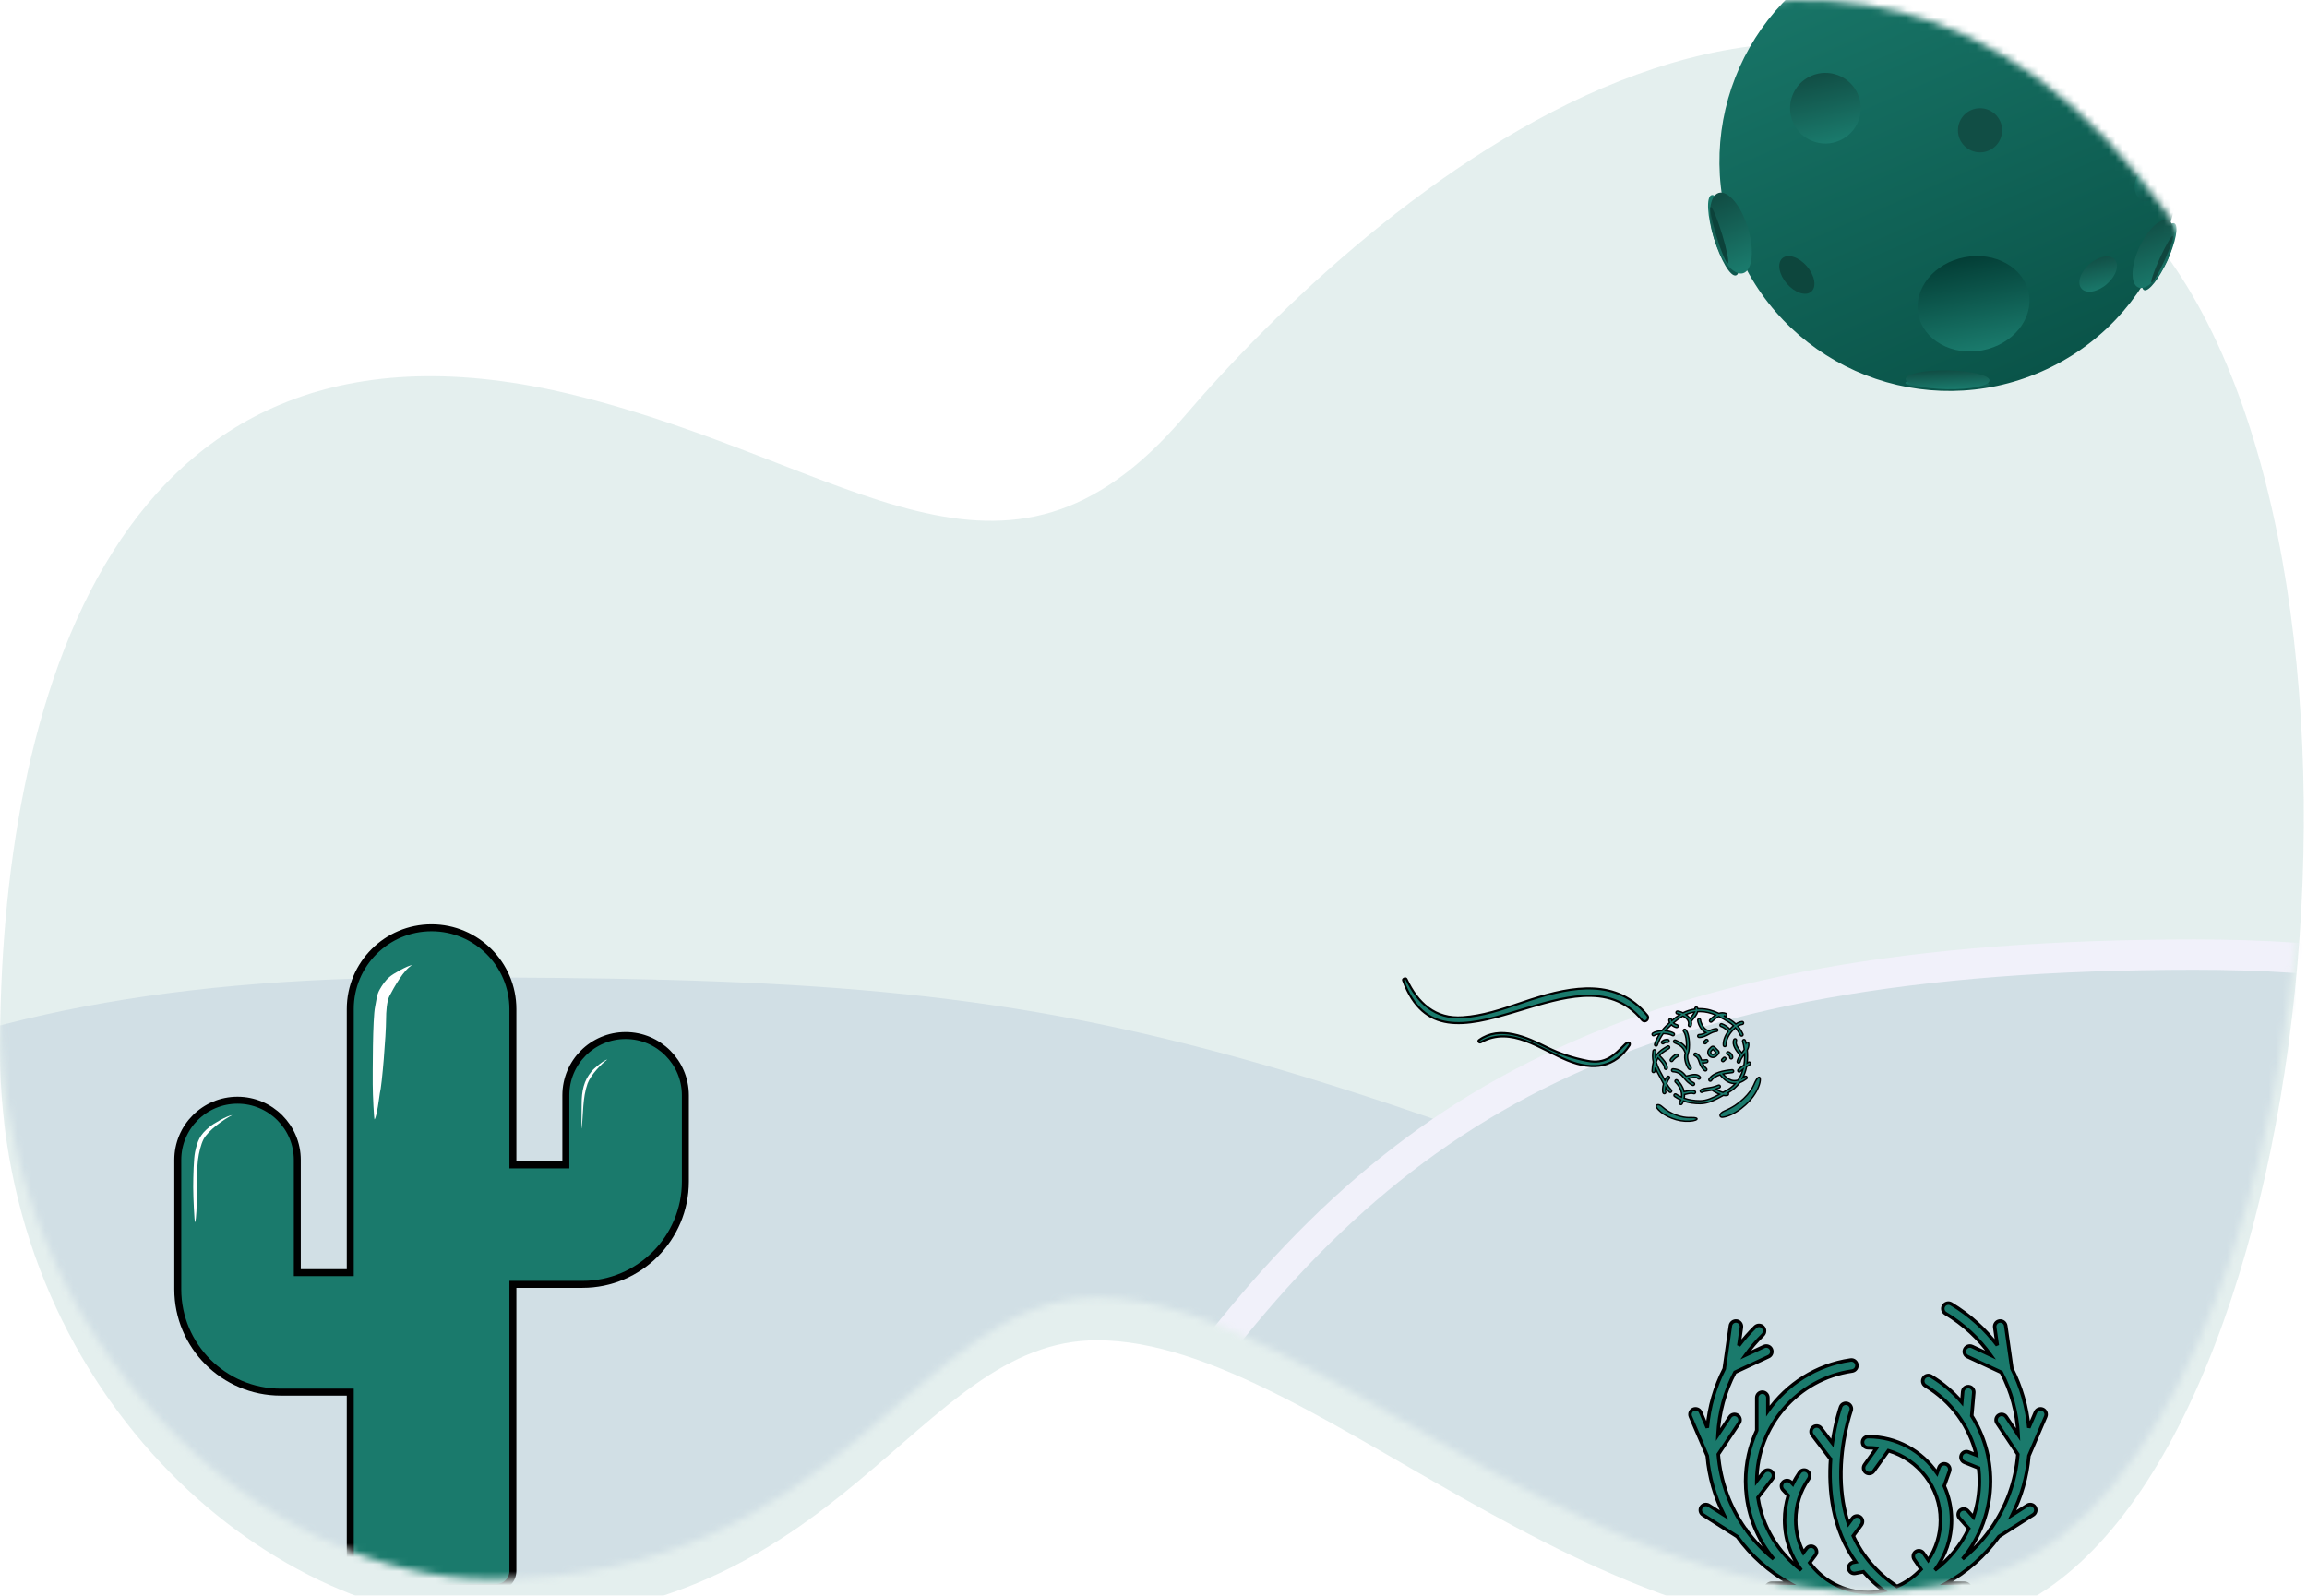 <svg width="331" height="229" viewBox="0 0 331 229" fill="none" xmlns="http://www.w3.org/2000/svg">
<g filter="url(#filter0_i_6694_4330)">
<path d="M169.884 53.669C144.025 83.935 122.476 60.464 82.457 50.581C15.626 34.077 0 95.809 0 144.467C-0 193.124 37.947 226.617 70.507 226.617C121.134 226.617 131.337 186.211 157.378 186.211C190.079 186.211 232.067 238.352 283.169 226.617C330.576 215.729 346.79 81.831 311.49 31.433C263.467 -37.129 195.742 23.403 169.884 53.669Z" fill="#1A7A6C" fill-opacity="0.12"/>
</g>
<mask id="mask0_6694_4330" style="mask-type:alpha" maskUnits="userSpaceOnUse" x="0" y="0" width="331" height="229">
<path d="M169.884 53.669C144.025 83.935 122.476 60.464 82.457 50.581C15.626 34.077 0 95.809 0 144.467C-0 193.124 37.947 226.617 70.507 226.617C121.134 226.617 131.337 186.211 157.378 186.211C190.079 186.211 232.067 238.352 283.169 226.617C330.576 215.729 346.79 81.831 311.49 31.433C263.467 -37.129 195.742 23.403 169.884 53.669Z" fill="#F1F1FA"/>
</mask>
<g mask="url(#mask0_6694_4330)">
<path d="M326.806 208.202L330.851 209.854L93.815 275.637C23.864 268.207 -109.84 244.648 -85.049 209.854C-54.06 166.361 -19.266 140.266 62.283 140.266C160.427 140.266 173.512 145.609 326.806 208.202Z" fill="#D1DFE5"/>
<path d="M314.853 137.004C353.996 137.004 385.529 145.702 418.692 187.564L312.678 236.494C242.727 229.064 143.273 237.037 168.064 202.243C199.053 158.75 233.304 137.004 314.853 137.004Z" fill="#D1DFE5" stroke="#F1F1FA" stroke-width="4.349"/>
<path d="M50.254 200.292V199.792H49.754H40.269C32.13 199.792 25.508 193.17 25.508 185.031V166.472C25.508 161.736 29.337 157.898 34.082 157.898C38.81 157.898 42.656 161.745 42.656 166.472V182.144V182.644H43.156H49.754H50.254V182.144V144.82C50.254 138.362 55.479 133.152 61.921 133.152C68.354 133.152 73.589 138.387 73.589 144.82V166.678V167.178H74.089H80.686H81.186V166.678V157.193C81.186 152.457 85.015 148.618 89.76 148.618C94.487 148.618 98.335 152.465 98.335 157.193V169.565C98.335 177.704 91.712 184.326 83.574 184.326H74.089H73.589V184.826V225.449C73.589 226.767 72.519 227.837 71.201 227.837H52.642C51.323 227.837 50.254 226.767 50.254 225.449V200.292Z" fill="#1A7A6C" stroke="black"/>
<path fill-rule="evenodd" clip-rule="evenodd" d="M260.278 228.807C262.694 229.667 265.294 230.137 268 230.139C268.009 230.139 268.017 230.139 268.025 230.139C268.032 230.139 268.04 230.139 268.048 230.139C270.755 230.137 273.355 229.667 275.771 228.807C275.781 228.807 275.79 228.807 275.8 228.807L281.88 228.82H281.882C282.323 228.82 282.68 228.464 282.681 228.023C282.681 227.582 282.325 227.224 281.884 227.223L279.276 227.218C282.246 225.56 284.815 223.267 286.799 220.524L291.722 217.391C292.094 217.155 292.204 216.661 291.967 216.289C291.731 215.917 291.238 215.806 290.864 216.044L288.689 217.428C290.004 214.837 290.846 211.966 291.1 208.931C291.106 208.919 291.111 208.907 291.117 208.895L293.512 203.305C293.686 202.9 293.498 202.43 293.093 202.257C292.691 202.084 292.218 202.271 292.045 202.676L291.09 204.902C290.825 201.886 289.987 199.008 288.647 196.394C288.647 196.359 288.644 196.324 288.639 196.289L287.778 190.269C287.716 189.832 287.312 189.529 286.875 189.591C286.438 189.654 286.135 190.058 286.197 190.495L286.566 193.072C284.804 190.733 282.578 188.712 279.958 187.134C279.581 186.907 279.089 187.028 278.862 187.406C278.634 187.784 278.756 188.274 279.134 188.502C281.74 190.072 283.927 192.112 285.616 194.481L282.966 193.247C282.563 193.061 282.091 193.235 281.905 193.633C281.719 194.033 281.892 194.508 282.292 194.695L287.134 196.95C288.563 199.675 289.403 202.716 289.558 205.903L287.853 203.346C287.608 202.979 287.113 202.88 286.746 203.125C286.379 203.369 286.28 203.865 286.524 204.232L289.515 208.718C289.2 212.651 287.825 216.29 285.677 219.348C285.548 219.447 285.457 219.578 285.407 219.723C284.307 221.221 283.018 222.571 281.575 223.74C284.083 220.702 285.592 216.81 285.592 212.572C285.592 209.169 284.638 205.942 282.9 203.191L283.193 199.867C283.232 199.427 282.907 199.04 282.468 199.001C282.019 198.968 281.641 199.288 281.602 199.726L281.468 201.242C280.243 199.795 278.768 198.534 277.077 197.515C276.7 197.288 276.208 197.409 275.981 197.787C275.754 198.164 275.875 198.655 276.254 198.883C280.003 201.141 282.584 204.715 283.56 208.834L282.444 208.387C282.039 208.225 281.57 208.423 281.406 208.832C281.243 209.242 281.442 209.706 281.852 209.87L283.886 210.684C283.958 211.305 283.995 211.935 283.995 212.572C283.995 214.375 283.694 216.11 283.141 217.728L282.346 216.833C282.052 216.503 281.548 216.474 281.219 216.766C280.889 217.06 280.859 217.564 281.152 217.894L282.471 219.377C281.354 221.739 279.675 223.785 277.607 225.34C279.111 223.339 280.002 220.852 280.002 218.162C280.002 216.415 279.626 214.755 278.951 213.257L278.957 213.24L279.706 211.144C279.855 210.729 279.638 210.272 279.222 210.123C278.808 209.975 278.35 210.192 278.203 210.607L277.915 211.412C275.755 208.258 272.128 206.184 268.025 206.184C267.583 206.184 267.226 206.542 267.226 206.983C267.226 207.424 267.583 207.781 268.025 207.781C268.428 207.781 268.826 207.805 269.218 207.85L267.526 210.211C267.268 210.569 267.351 211.068 267.709 211.325C267.85 211.426 268.013 211.474 268.174 211.474C268.422 211.474 268.667 211.359 268.823 211.141L270.934 208.196C275.246 209.457 278.405 213.447 278.405 218.162C278.405 220.287 277.763 222.265 276.663 223.912L275.97 222.901C275.72 222.537 275.224 222.444 274.86 222.694C274.495 222.943 274.403 223.44 274.652 223.804L275.626 225.224C274.659 226.264 273.482 227.106 272.162 227.682C269.325 225.779 267.232 223.351 265.894 220.422L267.069 218.837C267.331 218.482 267.257 217.983 266.903 217.72C266.548 217.458 266.049 217.532 265.786 217.886L265.205 218.671C264.539 216.683 264.18 214.493 264.133 212.107C264.027 206.821 265.566 202.507 265.582 202.464C265.731 202.05 265.518 201.592 265.103 201.441C264.69 201.293 264.231 201.505 264.08 201.919C264.058 201.98 263.33 204.043 262.893 207.099L261.274 204.969C261.008 204.619 260.508 204.55 260.155 204.817C259.804 205.084 259.736 205.585 260.003 205.936L262.532 209.263C262.566 209.308 262.605 209.349 262.647 209.385C262.332 213.776 262.856 219.385 266.245 224.162L265.879 224.231C265.446 224.314 265.161 224.732 265.244 225.165C265.317 225.548 265.652 225.814 266.028 225.814C266.077 225.814 266.128 225.81 266.178 225.8L267.357 225.576C268.19 226.534 269.157 227.447 270.276 228.297C269.579 228.451 268.856 228.536 268.114 228.542C268.084 228.542 268.054 228.542 268.025 228.542C267.995 228.542 267.965 228.542 267.936 228.542C264.535 228.513 261.519 226.841 259.645 224.282L260.476 223.186C260.743 222.835 260.674 222.334 260.323 222.067C259.97 221.8 259.47 221.87 259.204 222.221L258.749 222.82C258.043 221.418 257.644 219.836 257.644 218.162C257.644 216.026 258.288 213.975 259.505 212.231C259.757 211.869 259.669 211.372 259.307 211.119C258.943 210.865 258.447 210.955 258.195 211.317C257.824 211.849 257.499 212.405 257.222 212.982L256.976 212.722C256.673 212.401 256.168 212.389 255.848 212.691C255.527 212.995 255.514 213.5 255.817 213.82L256.578 214.623C256.227 215.759 256.047 216.949 256.047 218.162C256.047 220.853 256.939 223.339 258.443 225.341C255.16 222.871 252.856 219.166 252.227 214.923L254.283 212.262C254.553 211.913 254.489 211.412 254.14 211.142C253.79 210.87 253.287 210.937 253.02 211.286L252.055 212.535C252.073 204.655 257.951 197.879 265.742 196.764C266.179 196.702 266.482 196.298 266.42 195.861C266.357 195.425 265.953 195.118 265.516 195.184C260.593 195.888 256.363 198.647 253.652 202.511V200.595C253.652 200.154 253.295 199.796 252.853 199.796C252.412 199.796 252.055 200.154 252.055 200.595V205.29C251.028 207.523 250.458 209.994 250.458 212.572C250.458 213.311 250.504 214.039 250.592 214.754C250.595 214.786 250.599 214.819 250.605 214.851C251.04 218.199 252.423 221.255 254.473 223.739C253.031 222.571 251.742 221.22 250.641 219.722C250.592 219.578 250.501 219.447 250.373 219.349C248.224 216.291 246.849 212.651 246.534 208.718L249.525 204.232C249.77 203.865 249.671 203.369 249.304 203.125C248.936 202.88 248.44 202.979 248.196 203.346L246.492 205.903C246.646 202.73 247.483 199.688 248.932 196.942L253.758 194.695C254.158 194.508 254.331 194.033 254.145 193.633C253.96 193.235 253.486 193.061 253.084 193.247L250.462 194.468C251.193 193.447 252.02 192.482 252.937 191.583C253.252 191.275 253.256 190.769 252.948 190.454C252.64 190.139 252.134 190.135 251.819 190.443C250.964 191.279 250.183 192.17 249.479 193.107L249.853 190.495C249.915 190.058 249.612 189.654 249.175 189.591C248.738 189.532 248.334 189.833 248.271 190.269L247.41 196.289C247.404 196.332 247.402 196.376 247.403 196.419C246.055 199.043 245.223 201.911 244.96 204.903L244.005 202.676C243.831 202.27 243.359 202.083 242.957 202.257C242.552 202.43 242.364 202.9 242.537 203.305L244.933 208.895C244.938 208.907 244.944 208.919 244.949 208.931C245.203 211.966 246.045 214.837 247.361 217.428L245.185 216.044C244.812 215.808 244.319 215.916 244.082 216.289C243.845 216.661 243.955 217.155 244.327 217.391L249.25 220.524C251.234 223.267 253.804 225.56 256.774 227.218L254.165 227.223C253.724 227.224 253.368 227.582 253.369 228.023C253.369 228.464 253.727 228.82 254.167 228.82H254.169L260.249 228.807C260.259 228.807 260.269 228.807 260.278 228.807Z" fill="#1A7A6C"/>
<path d="M268 230.139L268.001 229.889H268.001L268 230.139ZM260.278 228.807L260.362 228.571L260.317 228.555L260.269 228.557L260.278 228.807ZM268.048 230.139L268.048 229.889H268.048L268.048 230.139ZM275.771 228.807L275.78 228.557L275.732 228.555L275.687 228.571L275.771 228.807ZM275.8 228.807L275.8 228.557H275.8L275.8 228.807ZM281.88 228.82L281.88 229.07H281.88V228.82ZM282.681 228.023L282.431 228.023L282.681 228.023ZM281.884 227.223L281.883 227.473H281.883L281.884 227.223ZM279.276 227.218L279.154 226.999L278.319 227.466L279.275 227.468L279.276 227.218ZM286.799 220.524L286.665 220.313L286.625 220.338L286.597 220.377L286.799 220.524ZM291.722 217.391L291.856 217.602L291.856 217.602L291.722 217.391ZM291.967 216.289L291.756 216.423L291.756 216.424L291.967 216.289ZM290.864 216.044L290.73 215.833L290.73 215.833L290.864 216.044ZM288.689 217.428L288.466 217.315L288.053 218.129L288.823 217.639L288.689 217.428ZM291.1 208.931L290.875 208.821L290.855 208.863L290.851 208.91L291.1 208.931ZM291.117 208.895L290.887 208.796L290.887 208.796L291.117 208.895ZM293.512 203.305L293.282 203.207L293.282 203.207L293.512 203.305ZM293.093 202.257L292.994 202.486L292.994 202.487L293.093 202.257ZM292.045 202.676L292.274 202.774L292.275 202.774L292.045 202.676ZM291.09 204.902L290.841 204.924L291.32 205.001L291.09 204.902ZM288.647 196.394L288.397 196.396L288.398 196.455L288.425 196.508L288.647 196.394ZM288.639 196.289L288.887 196.253L288.887 196.253L288.639 196.289ZM287.778 190.269L287.531 190.304V190.304L287.778 190.269ZM286.875 189.591L286.91 189.839L286.91 189.839L286.875 189.591ZM286.197 190.495L285.949 190.53L285.949 190.53L286.197 190.495ZM286.566 193.072L286.366 193.223L286.813 193.037L286.566 193.072ZM279.958 187.134L279.828 187.348L279.829 187.348L279.958 187.134ZM278.862 187.406L279.076 187.535L279.076 187.535L278.862 187.406ZM279.134 188.502L279.263 188.288L279.263 188.288L279.134 188.502ZM285.616 194.481L285.511 194.708L286.371 195.108L285.82 194.336L285.616 194.481ZM282.966 193.247L283.071 193.02L283.07 193.02L282.966 193.247ZM281.905 193.633L282.132 193.739L282.132 193.739L281.905 193.633ZM282.292 194.695L282.186 194.921L282.186 194.921L282.292 194.695ZM287.134 196.95L287.356 196.834L287.316 196.759L287.24 196.723L287.134 196.95ZM289.558 205.903L289.35 206.042L289.852 206.795L289.808 205.891L289.558 205.903ZM287.853 203.346L287.645 203.485V203.485L287.853 203.346ZM286.746 203.125L286.884 203.333L286.885 203.333L286.746 203.125ZM286.524 204.232L286.732 204.093L286.732 204.093L286.524 204.232ZM289.515 208.718L289.764 208.738L289.771 208.651L289.723 208.579L289.515 208.718ZM285.677 219.348L285.829 219.547L285.859 219.523L285.881 219.492L285.677 219.348ZM285.407 219.723L285.609 219.871L285.631 219.84L285.644 219.804L285.407 219.723ZM281.575 223.74L281.383 223.581L281.733 223.934L281.575 223.74ZM282.9 203.191L282.651 203.169L282.643 203.253L282.688 203.325L282.9 203.191ZM283.193 199.867L282.944 199.845L282.944 199.845L283.193 199.867ZM282.468 199.001L282.49 198.752L282.486 198.752L282.468 199.001ZM281.602 199.726L281.353 199.704L281.353 199.704L281.602 199.726ZM281.468 201.242L281.278 201.403L281.665 201.86L281.717 201.264L281.468 201.242ZM277.077 197.515L277.206 197.301L277.206 197.301L277.077 197.515ZM275.981 197.787L276.196 197.916L276.196 197.915L275.981 197.787ZM276.254 198.883L276.383 198.668L276.382 198.668L276.254 198.883ZM283.56 208.834L283.467 209.066L283.915 209.245L283.803 208.776L283.56 208.834ZM282.444 208.387L282.351 208.619L282.351 208.619L282.444 208.387ZM281.406 208.832L281.174 208.739V208.739L281.406 208.832ZM281.852 209.87L281.759 210.103L281.759 210.103L281.852 209.87ZM283.886 210.684L284.134 210.655L284.117 210.507L283.978 210.452L283.886 210.684ZM283.141 217.728L282.954 217.894L283.239 218.214L283.377 217.808L283.141 217.728ZM282.346 216.833L282.532 216.667L282.532 216.666L282.346 216.833ZM281.219 216.766L281.053 216.58L281.053 216.58L281.219 216.766ZM281.152 217.894L281.339 217.728L281.339 217.728L281.152 217.894ZM282.471 219.377L282.697 219.484L282.768 219.335L282.658 219.211L282.471 219.377ZM277.607 225.34L277.407 225.19L277.757 225.54L277.607 225.34ZM278.951 213.257L278.717 213.17L278.681 213.266L278.723 213.359L278.951 213.257ZM278.957 213.24L279.192 213.327L279.193 213.324L278.957 213.24ZM279.706 211.144L279.471 211.06L279.471 211.06L279.706 211.144ZM279.222 210.123L279.138 210.359L279.138 210.359L279.222 210.123ZM278.203 210.607L278.438 210.691L278.438 210.691L278.203 210.607ZM277.915 211.412L277.709 211.554L277.985 211.958L278.15 211.497L277.915 211.412ZM269.218 207.85L269.421 207.995L269.669 207.65L269.247 207.601L269.218 207.85ZM267.526 210.211L267.729 210.357L267.729 210.357L267.526 210.211ZM267.709 211.325L267.563 211.528L267.564 211.528L267.709 211.325ZM268.823 211.141L268.62 210.995L268.62 210.996L268.823 211.141ZM270.934 208.196L271.004 207.956L270.834 207.907L270.731 208.051L270.934 208.196ZM276.663 223.912L276.457 224.053L276.666 224.358L276.871 224.051L276.663 223.912ZM275.97 222.901L276.176 222.759L276.176 222.759L275.97 222.901ZM274.86 222.694L275.001 222.9L275.001 222.9L274.86 222.694ZM274.652 223.804L274.446 223.945L274.446 223.945L274.652 223.804ZM275.626 225.224L275.809 225.394L275.946 225.248L275.832 225.083L275.626 225.224ZM272.162 227.682L272.023 227.89L272.137 227.966L272.262 227.911L272.162 227.682ZM265.894 220.422L265.694 220.274L265.606 220.392L265.667 220.526L265.894 220.422ZM267.069 218.837L267.27 218.986L267.27 218.985L267.069 218.837ZM266.903 217.72L267.052 217.519L267.051 217.518L266.903 217.72ZM265.786 217.886L265.585 217.737L265.585 217.737L265.786 217.886ZM265.205 218.671L264.968 218.75L265.12 219.205L265.405 218.82L265.205 218.671ZM264.133 212.107L264.383 212.102V212.102L264.133 212.107ZM265.582 202.464L265.817 202.55L265.817 202.549L265.582 202.464ZM265.103 201.441L265.188 201.206L265.187 201.206L265.103 201.441ZM264.08 201.919L264.315 202.005L264.315 202.004L264.08 201.919ZM262.893 207.099L262.694 207.25L263.056 207.726L263.14 207.134L262.893 207.099ZM261.274 204.969L261.075 205.12L261.075 205.121L261.274 204.969ZM260.155 204.817L260.004 204.618L260.004 204.618L260.155 204.817ZM260.003 205.936L259.804 206.087L259.804 206.087L260.003 205.936ZM262.532 209.263L262.731 209.112L262.731 209.111L262.532 209.263ZM262.647 209.385L262.896 209.403L262.905 209.278L262.81 209.196L262.647 209.385ZM266.245 224.162L266.292 224.407L266.674 224.334L266.449 224.017L266.245 224.162ZM265.879 224.231L265.832 223.986L265.832 223.986L265.879 224.231ZM265.244 225.165L264.998 225.212L264.998 225.212L265.244 225.165ZM266.178 225.8L266.224 226.046L266.225 226.046L266.178 225.8ZM267.357 225.576L267.546 225.412L267.451 225.303L267.31 225.33L267.357 225.576ZM270.276 228.297L270.33 228.541L270.857 228.424L270.427 228.097L270.276 228.297ZM268.114 228.542L268.115 228.792L268.116 228.792L268.114 228.542ZM267.936 228.542L267.933 228.792L267.935 228.792L267.936 228.542ZM259.645 224.282L259.446 224.131L259.333 224.279L259.443 224.43L259.645 224.282ZM260.476 223.186L260.277 223.035L260.277 223.035L260.476 223.186ZM260.323 222.067L260.474 221.868L260.474 221.868L260.323 222.067ZM259.204 222.221L259.005 222.069L259.005 222.07L259.204 222.221ZM258.749 222.82L258.526 222.932L258.706 223.29L258.948 222.971L258.749 222.82ZM259.505 212.231L259.71 212.374L259.71 212.374L259.505 212.231ZM259.307 211.119L259.45 210.914L259.45 210.914L259.307 211.119ZM258.195 211.317L258.4 211.46L258.4 211.46L258.195 211.317ZM257.222 212.982L257.04 213.154L257.29 213.417L257.447 213.09L257.222 212.982ZM256.976 212.722L256.794 212.894L256.794 212.894L256.976 212.722ZM255.848 212.691L255.676 212.509L255.676 212.51L255.848 212.691ZM255.817 213.82L255.999 213.648L255.999 213.648L255.817 213.82ZM256.578 214.623L256.817 214.697L256.86 214.557L256.759 214.451L256.578 214.623ZM258.443 225.341L258.292 225.541L258.643 225.191L258.443 225.341ZM252.227 214.923L252.029 214.77L251.964 214.854L251.98 214.959L252.227 214.923ZM254.283 212.262L254.085 212.109L254.085 212.109L254.283 212.262ZM254.14 211.142L253.986 211.339L253.987 211.34L254.14 211.142ZM253.02 211.286L253.218 211.438L253.218 211.438L253.02 211.286ZM252.055 212.535L251.805 212.534L251.803 213.269L252.253 212.687L252.055 212.535ZM265.742 196.764L265.707 196.517L265.707 196.517L265.742 196.764ZM266.42 195.861L266.667 195.825L266.667 195.825L266.42 195.861ZM265.516 195.184L265.551 195.431L265.553 195.431L265.516 195.184ZM253.652 202.511H253.402V203.302L253.856 202.654L253.652 202.511ZM252.055 205.29L252.282 205.394L252.305 205.344V205.29H252.055ZM250.592 214.754L250.842 214.738L250.841 214.73L250.841 214.723L250.592 214.754ZM250.605 214.851L250.853 214.818L250.852 214.811L250.85 214.804L250.605 214.851ZM254.473 223.739L254.316 223.934L254.666 223.58L254.473 223.739ZM250.641 219.722L250.405 219.803L250.417 219.839L250.44 219.87L250.641 219.722ZM250.373 219.349L250.169 219.493L250.191 219.524L250.221 219.547L250.373 219.349ZM246.534 208.718L246.326 208.579L246.278 208.651L246.285 208.738L246.534 208.718ZM249.525 204.232L249.317 204.093L249.317 204.093L249.525 204.232ZM249.304 203.125L249.442 202.916L249.442 202.916L249.304 203.125ZM248.196 203.346L248.404 203.485L248.405 203.484L248.196 203.346ZM246.492 205.903L246.242 205.891L246.198 206.795L246.7 206.042L246.492 205.903ZM248.932 196.942L248.827 196.715L248.75 196.751L248.711 196.825L248.932 196.942ZM253.758 194.695L253.863 194.921L253.863 194.921L253.758 194.695ZM254.145 193.633L253.918 193.739L253.918 193.739L254.145 193.633ZM253.084 193.247L252.979 193.02L252.979 193.02L253.084 193.247ZM250.462 194.468L250.259 194.322L249.704 195.096L250.567 194.694L250.462 194.468ZM252.937 191.583L253.112 191.762L253.112 191.762L252.937 191.583ZM252.948 190.454L252.769 190.629L252.769 190.629L252.948 190.454ZM251.819 190.443L251.644 190.264L251.644 190.264L251.819 190.443ZM249.479 193.107L249.231 193.072L249.679 193.257L249.479 193.107ZM249.853 190.495L250.1 190.53L250.1 190.53L249.853 190.495ZM249.175 189.591L249.21 189.344L249.209 189.344L249.175 189.591ZM248.271 190.269L248.024 190.233L248.024 190.233L248.271 190.269ZM247.41 196.289L247.163 196.253L247.163 196.253L247.41 196.289ZM247.403 196.419L247.625 196.534L247.654 196.477L247.652 196.414L247.403 196.419ZM244.96 204.903L244.73 205.001L245.209 204.924L244.96 204.903ZM244.005 202.676L243.775 202.774L243.775 202.774L244.005 202.676ZM242.957 202.257L243.055 202.486L243.056 202.486L242.957 202.257ZM242.537 203.305L242.767 203.207L242.767 203.207L242.537 203.305ZM244.933 208.895L245.163 208.796L245.163 208.796L244.933 208.895ZM244.949 208.931L245.199 208.91L245.195 208.863L245.174 208.821L244.949 208.931ZM247.361 217.428L247.227 217.639L247.997 218.13L247.584 217.315L247.361 217.428ZM245.185 216.044L245.319 215.833L245.319 215.833L245.185 216.044ZM244.082 216.289L244.293 216.423L244.293 216.423L244.082 216.289ZM244.327 217.391L244.461 217.18L244.461 217.18L244.327 217.391ZM249.25 220.524L249.453 220.377L249.425 220.339L249.385 220.313L249.25 220.524ZM256.774 227.218L256.774 227.468L257.731 227.466L256.896 226.999L256.774 227.218ZM254.165 227.223L254.166 227.473H254.166L254.165 227.223ZM253.369 228.023L253.119 228.024L253.369 228.023ZM254.169 228.82V229.07H254.169L254.169 228.82ZM260.249 228.807L260.249 228.557H260.249L260.249 228.807ZM268.001 229.889C265.323 229.887 262.752 229.422 260.362 228.571L260.195 229.042C262.637 229.912 265.265 230.386 268 230.389L268.001 229.889ZM268 230.389C268.008 230.389 268.017 230.389 268.025 230.389V229.889C268.017 229.889 268.009 229.889 268.001 229.889L268 230.389ZM268.025 230.389C268.033 230.389 268.04 230.389 268.048 230.389L268.048 229.889C268.04 229.889 268.032 229.889 268.025 229.889V230.389ZM275.687 228.571C273.297 229.422 270.726 229.887 268.048 229.889L268.048 230.389C270.784 230.387 273.412 229.912 275.855 229.042L275.687 228.571ZM275.762 229.057C275.774 229.057 275.787 229.057 275.799 229.057L275.8 228.557C275.794 228.557 275.787 228.557 275.78 228.557L275.762 229.057ZM275.799 229.057L281.88 229.07L281.881 228.57L275.8 228.557L275.799 229.057ZM281.88 229.07H281.882V228.57H281.88V229.07ZM281.882 229.07C282.46 229.07 282.93 228.602 282.931 228.024L282.431 228.023C282.43 228.325 282.185 228.57 281.882 228.57V229.07ZM282.931 228.024C282.932 227.445 282.464 226.974 281.884 226.973L281.883 227.473C282.186 227.474 282.431 227.72 282.431 228.023L282.931 228.024ZM281.884 226.973L279.276 226.968L279.275 227.468L281.883 227.473L281.884 226.973ZM286.597 220.377C284.634 223.091 282.092 225.359 279.154 226.999L279.398 227.436C282.4 225.76 284.997 223.442 287.002 220.67L286.597 220.377ZM291.588 217.18L286.665 220.313L286.934 220.734L291.856 217.602L291.588 217.18ZM291.756 216.424C291.919 216.679 291.843 217.018 291.588 217.18L291.856 217.602C292.345 217.292 292.489 216.643 292.178 216.155L291.756 216.424ZM290.998 216.255C291.255 216.092 291.594 216.168 291.756 216.423L292.178 216.155C291.868 215.666 291.22 215.521 290.73 215.833L290.998 216.255ZM288.823 217.639L290.998 216.255L290.73 215.833L288.555 217.217L288.823 217.639ZM290.851 208.91C290.6 211.912 289.767 214.752 288.466 217.315L288.912 217.541C290.241 214.922 291.092 212.02 291.349 208.952L290.851 208.91ZM290.887 208.796C290.883 208.805 290.879 208.813 290.875 208.821L291.325 209.041C291.332 209.025 291.34 209.009 291.346 208.993L290.887 208.796ZM293.282 203.207L290.887 208.796L291.346 208.993L293.742 203.404L293.282 203.207ZM292.994 202.487C293.273 202.606 293.402 202.928 293.282 203.207L293.742 203.404C293.97 202.871 293.723 202.255 293.191 202.027L292.994 202.487ZM292.275 202.774C292.393 202.496 292.719 202.368 292.994 202.486L293.192 202.027C292.663 201.799 292.042 202.045 291.815 202.578L292.275 202.774ZM291.32 205.001L292.274 202.774L291.815 202.577L290.86 204.804L291.32 205.001ZM288.425 196.508C289.75 199.093 290.579 201.94 290.841 204.924L291.339 204.88C291.072 201.832 290.224 198.922 288.87 196.28L288.425 196.508ZM288.897 196.392C288.897 196.346 288.893 196.3 288.887 196.253L288.392 196.324C288.395 196.348 288.397 196.372 288.397 196.396L288.897 196.392ZM288.887 196.253L288.026 190.233L287.531 190.304L288.392 196.324L288.887 196.253ZM288.026 190.233C287.944 189.66 287.413 189.262 286.839 189.344L286.91 189.839C287.211 189.796 287.488 190.004 287.531 190.304L288.026 190.233ZM286.839 189.344C286.266 189.426 285.868 189.957 285.949 190.53L286.444 190.459C286.402 190.16 286.61 189.882 286.91 189.839L286.839 189.344ZM285.949 190.53L286.318 193.108L286.813 193.037L286.444 190.459L285.949 190.53ZM279.829 187.348C282.421 188.91 284.623 190.91 286.366 193.223L286.765 192.922C284.984 190.557 282.734 188.515 280.087 186.92L279.829 187.348ZM279.076 187.535C279.232 187.276 279.57 187.192 279.828 187.348L280.087 186.92C279.592 186.621 278.946 186.781 278.648 187.277L279.076 187.535ZM279.263 188.288C279.003 188.131 278.92 187.795 279.076 187.535L278.648 187.277C278.349 187.773 278.509 188.417 279.005 188.716L279.263 188.288ZM285.82 194.336C284.111 191.939 281.898 189.875 279.263 188.288L279.005 188.716C281.582 190.268 283.744 192.285 285.413 194.626L285.82 194.336ZM285.722 194.254L283.071 193.02L282.86 193.473L285.511 194.708L285.722 194.254ZM283.07 193.02C282.543 192.776 281.922 193.004 281.678 193.528L282.132 193.739C282.259 193.465 282.583 193.345 282.861 193.474L283.07 193.02ZM281.678 193.528C281.434 194.053 281.661 194.677 282.186 194.921L282.397 194.468C282.122 194.34 282.004 194.014 282.132 193.739L281.678 193.528ZM282.186 194.921L287.029 197.177L287.24 196.723L282.397 194.468L282.186 194.921ZM289.808 205.891C289.651 202.667 288.802 199.591 287.356 196.834L286.913 197.066C288.325 199.759 289.155 202.764 289.308 205.916L289.808 205.891ZM287.645 203.485L289.35 206.042L289.766 205.765L288.061 203.207L287.645 203.485ZM286.885 203.333C287.137 203.164 287.477 203.232 287.645 203.485L288.061 203.207C287.74 202.725 287.089 202.595 286.607 202.917L286.885 203.333ZM286.732 204.093C286.564 203.841 286.632 203.5 286.884 203.333L286.607 202.916C286.125 203.237 285.995 203.889 286.316 204.371L286.732 204.093ZM289.723 208.579L286.732 204.093L286.316 204.371L289.307 208.856L289.723 208.579ZM285.881 219.492C288.055 216.398 289.446 212.717 289.764 208.738L289.266 208.698C288.955 212.585 287.596 216.182 285.472 219.204L285.881 219.492ZM285.644 219.804C285.678 219.704 285.741 219.614 285.829 219.547L285.525 219.15C285.356 219.279 285.236 219.452 285.171 219.642L285.644 219.804ZM281.733 223.934C283.192 222.752 284.496 221.386 285.609 219.871L285.206 219.575C284.118 221.055 282.844 222.39 281.418 223.546L281.733 223.934ZM281.768 223.899C284.312 220.818 285.842 216.87 285.842 212.572H285.342C285.342 216.75 283.855 220.586 281.383 223.581L281.768 223.899ZM285.842 212.572C285.842 209.122 284.874 205.849 283.111 203.058L282.688 203.325C284.401 206.036 285.342 209.216 285.342 212.572H285.842ZM283.149 203.213L283.442 199.889L282.944 199.845L282.651 203.169L283.149 203.213ZM283.442 199.889C283.493 199.312 283.066 198.803 282.49 198.752L282.446 199.25C282.747 199.277 282.971 199.543 282.944 199.845L283.442 199.889ZM282.486 198.752C281.904 198.709 281.404 199.127 281.353 199.704L281.851 199.748C281.878 199.448 282.135 199.227 282.449 199.25L282.486 198.752ZM281.353 199.704L281.219 201.22L281.717 201.264L281.851 199.748L281.353 199.704ZM281.659 201.08C280.416 199.613 278.92 198.333 277.206 197.301L276.948 197.729C278.616 198.734 280.07 199.978 281.278 201.403L281.659 201.08ZM277.206 197.301C276.711 197.002 276.065 197.161 275.767 197.658L276.196 197.915C276.351 197.656 276.689 197.573 276.948 197.729L277.206 197.301ZM275.767 197.658C275.468 198.154 275.628 198.798 276.125 199.097L276.382 198.668C276.123 198.512 276.039 198.175 276.196 197.916L275.767 197.658ZM276.125 199.097C279.817 201.321 282.356 204.838 283.317 208.891L283.803 208.776C282.811 204.592 280.189 200.962 276.383 198.668L276.125 199.097ZM283.653 208.602L282.537 208.155L282.351 208.619L283.467 209.066L283.653 208.602ZM282.537 208.155C282.004 207.942 281.39 208.201 281.174 208.739L281.639 208.925C281.751 208.644 282.073 208.508 282.351 208.619L282.537 208.155ZM281.174 208.739C280.959 209.278 281.222 209.887 281.759 210.103L281.945 209.638C281.663 209.525 281.526 209.206 281.639 208.925L281.174 208.739ZM281.759 210.103L283.793 210.916L283.978 210.452L281.945 209.638L281.759 210.103ZM283.637 210.713C283.708 211.324 283.745 211.945 283.745 212.572H284.245C284.245 211.926 284.207 211.286 284.134 210.655L283.637 210.713ZM283.745 212.572C283.745 214.347 283.449 216.054 282.904 217.647L283.377 217.808C283.94 216.165 284.245 214.403 284.245 212.572H283.745ZM283.328 217.561L282.532 216.667L282.159 216.999L282.954 217.894L283.328 217.561ZM282.532 216.666C282.147 216.234 281.485 216.195 281.053 216.58L281.385 216.953C281.611 216.752 281.957 216.773 282.159 216.999L282.532 216.666ZM281.053 216.58C280.62 216.965 280.581 217.627 280.966 218.06L281.339 217.728C281.138 217.501 281.158 217.155 281.385 216.953L281.053 216.58ZM280.966 218.06L282.284 219.544L282.658 219.211L281.339 217.728L280.966 218.06ZM282.245 219.271C281.146 221.595 279.493 223.609 277.457 225.141L277.757 225.54C279.857 223.96 281.563 221.883 282.697 219.484L282.245 219.271ZM277.807 225.491C279.342 223.447 280.252 220.909 280.252 218.162H279.752C279.752 220.796 278.879 223.23 277.407 225.19L277.807 225.491ZM280.252 218.162C280.252 216.379 279.869 214.683 279.179 213.154L278.723 213.359C279.384 214.826 279.752 216.451 279.752 218.162H280.252ZM279.186 213.343L279.192 213.327L278.723 213.154L278.717 213.17L279.186 213.343ZM279.193 213.324L279.941 211.228L279.471 211.06L278.722 213.156L279.193 213.324ZM279.941 211.229C280.137 210.683 279.852 210.083 279.307 209.888L279.138 210.359C279.424 210.461 279.573 210.775 279.471 211.06L279.941 211.229ZM279.307 209.888C278.762 209.693 278.161 209.978 277.967 210.523L278.438 210.691C278.539 210.406 278.854 210.257 279.138 210.359L279.307 209.888ZM277.967 210.523L277.679 211.328L278.15 211.497L278.438 210.691L277.967 210.523ZM278.121 211.271C275.917 208.052 272.214 205.934 268.025 205.934V206.434C272.042 206.434 275.594 208.464 277.709 211.554L278.121 211.271ZM268.025 205.934C267.445 205.934 266.976 206.404 266.976 206.983H267.476C267.476 206.68 267.722 206.434 268.025 206.434V205.934ZM266.976 206.983C266.976 207.562 267.445 208.031 268.025 208.031V207.531C267.722 207.531 267.476 207.286 267.476 206.983H266.976ZM268.025 208.031C268.419 208.031 268.807 208.054 269.189 208.098L269.247 207.601C268.845 207.555 268.438 207.531 268.025 207.531V208.031ZM269.015 207.704L267.323 210.065L267.729 210.357L269.421 207.995L269.015 207.704ZM267.323 210.065C266.985 210.536 267.093 211.191 267.563 211.528L267.855 211.122C267.609 210.946 267.552 210.603 267.729 210.357L267.323 210.065ZM267.564 211.528C267.749 211.661 267.963 211.724 268.174 211.724V211.224C268.063 211.224 267.952 211.191 267.855 211.122L267.564 211.528ZM268.174 211.724C268.5 211.724 268.822 211.573 269.027 211.287L268.62 210.996C268.513 211.145 268.345 211.224 268.174 211.224V211.724ZM269.027 211.287L271.137 208.342L270.731 208.051L268.62 210.995L269.027 211.287ZM270.864 208.436C275.072 209.667 278.155 213.562 278.155 218.162H278.655C278.655 213.333 275.42 209.247 271.004 207.956L270.864 208.436ZM278.155 218.162C278.155 220.236 277.529 222.166 276.456 223.773L276.871 224.051C277.998 222.364 278.655 220.338 278.655 218.162H278.155ZM276.87 223.771L276.176 222.759L275.764 223.042L276.457 224.053L276.87 223.771ZM276.176 222.759C275.849 222.282 275.196 222.159 274.718 222.487L275.001 222.9C275.251 222.728 275.592 222.792 275.764 223.042L276.176 222.759ZM274.718 222.487C274.24 222.815 274.119 223.467 274.446 223.945L274.859 223.662C274.687 223.412 274.751 223.071 275.001 222.9L274.718 222.487ZM274.446 223.945L275.42 225.365L275.832 225.083L274.858 223.662L274.446 223.945ZM275.443 225.054C274.499 226.069 273.35 226.891 272.062 227.453L272.262 227.911C273.614 227.322 274.819 226.459 275.809 225.394L275.443 225.054ZM272.302 227.474C269.501 225.595 267.439 223.203 266.122 220.319L265.667 220.526C267.025 223.5 269.15 225.962 272.023 227.89L272.302 227.474ZM266.095 220.571L267.27 218.986L266.868 218.688L265.694 220.274L266.095 220.571ZM267.27 218.985C267.614 218.52 267.517 217.864 267.052 217.519L266.754 217.921C266.997 218.101 267.048 218.445 266.868 218.688L267.27 218.985ZM267.051 217.518C266.585 217.176 265.93 217.272 265.585 217.737L265.987 218.035C266.167 217.792 266.51 217.741 266.755 217.921L267.051 217.518ZM265.585 217.737L265.004 218.522L265.405 218.82L265.987 218.035L265.585 217.737ZM265.442 218.591C264.785 216.63 264.43 214.466 264.383 212.102L263.883 212.112C263.931 214.52 264.293 216.735 264.968 218.75L265.442 218.591ZM264.383 212.102C264.33 209.484 264.685 207.104 265.056 205.372C265.241 204.506 265.43 203.804 265.574 203.316C265.645 203.072 265.705 202.882 265.748 202.752C265.769 202.687 265.786 202.637 265.798 202.603C265.804 202.586 265.808 202.573 265.812 202.564C265.813 202.559 265.814 202.556 265.815 202.553C265.816 202.551 265.817 202.55 265.817 202.55L265.347 202.379C265.327 202.434 263.776 206.781 263.883 212.112L264.383 212.102ZM265.817 202.549C266.013 202.006 265.733 201.404 265.188 201.206L265.017 201.676C265.302 201.78 265.449 202.095 265.346 202.38L265.817 202.549ZM265.187 201.206C264.646 201.011 264.044 201.289 263.846 201.834L264.315 202.004C264.418 201.721 264.733 201.574 265.018 201.677L265.187 201.206ZM263.846 201.833C263.819 201.906 263.086 203.986 262.645 207.064L263.14 207.134C263.575 204.099 264.298 202.053 264.315 202.005L263.846 201.833ZM263.092 206.948L261.473 204.818L261.075 205.121L262.694 207.25L263.092 206.948ZM261.473 204.818C261.124 204.357 260.466 204.267 260.004 204.618L260.306 205.016C260.549 204.832 260.893 204.88 261.075 205.12L261.473 204.818ZM260.004 204.618C259.543 204.968 259.454 205.626 259.804 206.087L260.202 205.784C260.019 205.543 260.066 205.199 260.306 205.016L260.004 204.618ZM259.804 206.087L262.333 209.414L262.731 209.111L260.202 205.784L259.804 206.087ZM262.333 209.414C262.378 209.473 262.429 209.527 262.483 209.574L262.81 209.196C262.781 209.171 262.755 209.143 262.731 209.112L262.333 209.414ZM262.397 209.367C262.08 213.787 262.605 219.464 266.041 224.306L266.449 224.017C263.107 219.307 262.583 213.764 262.896 209.403L262.397 209.367ZM266.198 223.916L265.832 223.986L265.925 224.477L266.292 224.407L266.198 223.916ZM265.832 223.986C265.264 224.094 264.89 224.643 264.998 225.212L265.49 225.118C265.433 224.821 265.628 224.534 265.926 224.477L265.832 223.986ZM264.998 225.212C265.095 225.715 265.534 226.064 266.028 226.064V225.564C265.77 225.564 265.54 225.381 265.49 225.118L264.998 225.212ZM266.028 226.064C266.093 226.064 266.159 226.058 266.224 226.046L266.133 225.554C266.097 225.561 266.061 225.564 266.028 225.564V226.064ZM266.225 226.046L267.404 225.821L267.31 225.33L266.131 225.555L266.225 226.046ZM267.168 225.74C268.012 226.711 268.992 227.636 270.125 228.496L270.427 228.097C269.321 227.259 268.367 226.357 267.546 225.412L267.168 225.74ZM270.222 228.052C269.542 228.203 268.836 228.286 268.112 228.292L268.116 228.792C268.875 228.786 269.616 228.699 270.33 228.541L270.222 228.052ZM268.025 228.792C268.055 228.792 268.085 228.792 268.115 228.792L268.113 228.292C268.083 228.292 268.054 228.292 268.025 228.292V228.792ZM267.935 228.792C267.965 228.792 267.995 228.792 268.025 228.792V228.292C267.995 228.292 267.966 228.292 267.937 228.292L267.935 228.792ZM267.938 228.292C264.619 228.264 261.676 226.632 259.847 224.134L259.443 224.43C261.362 227.049 264.45 228.763 267.933 228.792L267.938 228.292ZM259.844 224.433L260.676 223.337L260.277 223.035L259.446 224.131L259.844 224.433ZM260.676 223.337C261.026 222.876 260.935 222.218 260.474 221.868L260.172 222.266C260.413 222.45 260.46 222.794 260.277 223.035L260.676 223.337ZM260.474 221.868C260.01 221.517 259.355 221.609 259.005 222.069L259.403 222.372C259.586 222.13 259.929 222.082 260.172 222.266L260.474 221.868ZM259.005 222.07L258.55 222.669L258.948 222.971L259.403 222.372L259.005 222.07ZM258.972 222.707C258.283 221.34 257.894 219.796 257.894 218.162H257.394C257.394 219.876 257.802 221.497 258.526 222.932L258.972 222.707ZM257.894 218.162C257.894 216.077 258.522 214.076 259.71 212.374L259.3 212.088C258.053 213.874 257.394 215.975 257.394 218.162H257.894ZM259.71 212.374C260.041 211.899 259.925 211.246 259.45 210.914L259.164 211.324C259.412 211.497 259.473 211.839 259.3 212.088L259.71 212.374ZM259.45 210.914C258.973 210.581 258.32 210.699 257.99 211.174L258.4 211.46C258.573 211.211 258.914 211.15 259.164 211.324L259.45 210.914ZM257.99 211.174C257.611 211.717 257.279 212.285 256.996 212.873L257.447 213.09C257.718 212.526 258.036 211.981 258.4 211.46L257.99 211.174ZM257.403 212.81L257.157 212.55L256.794 212.894L257.04 213.154L257.403 212.81ZM257.158 212.551C256.759 212.128 256.096 212.114 255.676 212.509L256.019 212.873C256.24 212.665 256.587 212.674 256.794 212.894L257.158 212.551ZM255.676 212.51C255.255 212.908 255.237 213.572 255.636 213.992L255.999 213.648C255.79 213.428 255.799 213.081 256.019 212.873L255.676 212.51ZM255.636 213.992L256.396 214.795L256.759 214.451L255.999 213.648L255.636 213.992ZM256.339 214.549C255.981 215.709 255.797 216.924 255.797 218.162H256.297C256.297 216.973 256.474 215.808 256.817 214.697L256.339 214.549ZM255.797 218.162C255.797 220.909 256.708 223.447 258.243 225.491L258.643 225.191C257.17 223.231 256.297 220.796 256.297 218.162H255.797ZM258.593 225.141C255.361 222.709 253.093 219.062 252.475 214.886L251.98 214.959C252.618 219.27 254.959 223.033 258.292 225.541L258.593 225.141ZM252.425 215.076L254.481 212.415L254.085 212.109L252.029 214.77L252.425 215.076ZM254.481 212.415C254.835 211.957 254.751 211.298 254.292 210.944L253.987 211.34C254.227 211.525 254.271 211.869 254.085 212.109L254.481 212.415ZM254.293 210.944C253.834 210.587 253.173 210.676 252.822 211.133L253.218 211.438C253.402 211.199 253.747 211.153 253.986 211.339L254.293 210.944ZM252.822 211.133L251.857 212.382L252.253 212.687L253.218 211.438L252.822 211.133ZM252.305 212.535C252.323 204.779 258.11 198.109 265.778 197.012L265.707 196.517C257.793 197.649 251.824 204.53 251.805 212.534L252.305 212.535ZM265.778 197.012C266.351 196.93 266.749 196.399 266.667 195.825L266.172 195.896C266.215 196.196 266.007 196.474 265.707 196.517L265.778 197.012ZM266.667 195.825C266.586 195.254 266.055 194.849 265.479 194.936L265.553 195.431C265.85 195.386 266.129 195.595 266.172 195.896L266.667 195.825ZM265.481 194.936C260.486 195.651 256.196 198.45 253.447 202.367L253.856 202.654C256.53 198.844 260.7 196.125 265.551 195.431L265.481 194.936ZM253.902 202.511V200.595H253.402V202.511H253.902ZM253.902 200.595C253.902 200.016 253.433 199.546 252.853 199.546V200.046C253.156 200.046 253.402 200.292 253.402 200.595H253.902ZM252.853 199.546C252.274 199.546 251.805 200.016 251.805 200.595H252.305C252.305 200.292 252.55 200.046 252.853 200.046V199.546ZM251.805 200.595V205.29H252.305V200.595H251.805ZM251.828 205.185C250.786 207.45 250.208 209.957 250.208 212.572H250.708C250.708 210.031 251.27 207.595 252.282 205.394L251.828 205.185ZM250.208 212.572C250.208 213.321 250.254 214.06 250.344 214.785L250.841 214.723C250.753 214.018 250.708 213.301 250.708 212.572H250.208ZM250.343 214.77C250.346 214.813 250.351 214.855 250.359 214.897L250.85 214.804C250.846 214.782 250.843 214.76 250.842 214.738L250.343 214.77ZM250.357 214.883C250.799 218.28 252.201 221.379 254.281 223.898L254.666 223.58C252.644 221.131 251.282 218.119 250.853 214.818L250.357 214.883ZM250.44 219.87C251.553 221.385 252.857 222.751 254.316 223.934L254.631 223.545C253.205 222.39 251.931 221.054 250.843 219.574L250.44 219.87ZM250.221 219.547C250.309 219.614 250.371 219.704 250.405 219.803L250.878 219.641C250.813 219.452 250.694 219.279 250.525 219.15L250.221 219.547ZM246.285 208.738C246.604 212.717 247.995 216.399 250.169 219.493L250.578 219.205C248.454 216.182 247.095 212.586 246.784 208.698L246.285 208.738ZM246.742 208.856L249.733 204.37L249.317 204.093L246.326 208.579L246.742 208.856ZM249.733 204.371C250.055 203.889 249.925 203.237 249.442 202.916L249.165 203.333C249.417 203.5 249.485 203.841 249.317 204.093L249.733 204.371ZM249.442 202.916C248.96 202.595 248.309 202.725 247.988 203.208L248.405 203.484C248.572 203.233 248.912 203.164 249.165 203.333L249.442 202.916ZM247.988 203.207L246.284 205.765L246.7 206.042L248.404 203.485L247.988 203.207ZM248.711 196.825C247.245 199.604 246.399 202.682 246.242 205.891L246.741 205.916C246.894 202.779 247.721 199.772 249.153 197.059L248.711 196.825ZM249.038 197.169L253.863 194.921L253.652 194.468L248.827 196.715L249.038 197.169ZM253.863 194.921C254.389 194.677 254.616 194.053 254.371 193.528L253.918 193.739C254.046 194.014 253.927 194.34 253.652 194.468L253.863 194.921ZM254.371 193.528C254.128 193.004 253.505 192.776 252.979 193.02L253.189 193.473C253.466 193.345 253.791 193.465 253.918 193.739L254.371 193.528ZM252.979 193.02L250.356 194.241L250.567 194.694L253.19 193.473L252.979 193.02ZM252.762 191.405C251.835 192.313 250.999 193.289 250.259 194.322L250.665 194.613C251.388 193.604 252.205 192.65 253.112 191.762L252.762 191.405ZM252.769 190.629C252.981 190.846 252.978 191.193 252.762 191.405L253.112 191.762C253.526 191.356 253.531 190.693 253.126 190.279L252.769 190.629ZM251.993 190.622C252.211 190.409 252.558 190.413 252.769 190.629L253.127 190.28C252.721 189.865 252.058 189.86 251.644 190.264L251.993 190.622ZM249.679 193.257C250.376 192.331 251.148 191.449 251.994 190.621L251.644 190.264C250.781 191.11 249.991 192.01 249.279 192.957L249.679 193.257ZM249.726 193.143L250.1 190.53L249.605 190.459L249.231 193.072L249.726 193.143ZM250.1 190.53C250.182 189.957 249.784 189.426 249.21 189.344L249.14 189.839C249.44 189.882 249.648 190.16 249.605 190.459L250.1 190.53ZM249.209 189.344C248.638 189.266 248.106 189.659 248.024 190.233L248.519 190.304C248.561 190.007 248.838 189.798 249.141 189.839L249.209 189.344ZM248.024 190.233L247.163 196.253L247.658 196.324L248.519 190.304L248.024 190.233ZM247.163 196.253C247.155 196.311 247.151 196.368 247.153 196.425L247.652 196.414C247.652 196.384 247.654 196.354 247.658 196.324L247.163 196.253ZM245.209 204.924C245.47 201.965 246.292 199.128 247.625 196.534L247.18 196.305C245.818 198.957 244.977 201.857 244.711 204.881L245.209 204.924ZM245.189 204.804L244.235 202.577L243.775 202.774L244.73 205.001L245.189 204.804ZM244.235 202.577C244.007 202.045 243.387 201.798 242.858 202.027L243.056 202.486C243.331 202.367 243.656 202.495 243.775 202.774L244.235 202.577ZM242.859 202.027C242.326 202.255 242.079 202.871 242.308 203.404L242.767 203.207C242.648 202.928 242.777 202.606 243.055 202.486L242.859 202.027ZM242.308 203.404L244.703 208.993L245.163 208.796L242.767 203.207L242.308 203.404ZM244.703 208.993C244.71 209.009 244.717 209.025 244.725 209.04L245.174 208.821C245.17 208.813 245.166 208.804 245.163 208.796L244.703 208.993ZM247.584 217.315C246.283 214.752 245.45 211.912 245.199 208.91L244.7 208.951C244.957 212.02 245.808 214.922 247.138 217.542L247.584 217.315ZM245.051 216.255L247.227 217.639L247.495 217.218L245.319 215.833L245.051 216.255ZM244.293 216.423C244.456 216.167 244.794 216.092 245.051 216.255L245.319 215.833C244.83 215.523 244.183 215.665 243.871 216.155L244.293 216.423ZM244.461 217.18C244.206 217.018 244.13 216.679 244.293 216.423L243.871 216.155C243.56 216.643 243.704 217.292 244.193 217.602L244.461 217.18ZM249.385 220.313L244.461 217.18L244.193 217.602L249.116 220.735L249.385 220.313ZM256.896 226.999C253.958 225.359 251.416 223.091 249.453 220.377L249.048 220.67C251.053 223.443 253.65 225.76 256.652 227.436L256.896 226.999ZM256.773 226.968L254.165 226.973L254.166 227.473L256.774 227.468L256.773 226.968ZM254.165 226.973C253.585 226.974 253.118 227.445 253.119 228.024L253.619 228.023C253.618 227.72 253.863 227.474 254.166 227.473L254.165 226.973ZM253.119 228.024C253.12 228.602 253.589 229.07 254.167 229.07V228.57C253.864 228.57 253.619 228.326 253.619 228.023L253.119 228.024ZM254.167 229.07H254.169V228.57H254.167V229.07ZM254.169 229.07L260.25 229.057L260.249 228.557L254.168 228.57L254.169 229.07ZM260.25 229.057C260.263 229.057 260.275 229.057 260.288 229.057L260.269 228.557C260.262 228.557 260.256 228.557 260.249 228.557L260.25 229.057Z" fill="black"/>
<path d="M309.87 9.926C317.166 26.605 309.559 46.04 292.88 53.336C276.2 60.632 256.765 53.025 249.469 36.346C242.174 19.666 249.781 0.231 266.46 -7.065C283.139 -14.361 302.575 -6.754 309.87 9.926Z" fill="url(#paint0_linear_6694_4330)"/>
<path d="M266.549 13.497C267.671 16.063 266.501 19.053 263.935 20.176C261.369 21.298 258.379 20.128 257.257 17.562C256.134 14.996 257.304 12.006 259.87 10.883C262.436 9.761 265.426 10.931 266.549 13.497Z" fill="url(#paint1_linear_6694_4330)"/>
<path d="M297.519 0.071C298.164 0.818 298.042 1.796 297.248 2.254C296.453 2.713 295.286 2.478 294.641 1.731C293.997 0.983 294.119 0.005 294.913 -0.453C295.708 -0.911 296.875 -0.677 297.519 0.071Z" fill="url(#paint2_linear_6694_4330)"/>
<path d="M309.167 23.763C310.17 24.112 310.591 25.52 310.108 26.909C309.625 28.297 308.42 29.139 307.416 28.789C306.413 28.44 305.991 27.032 306.475 25.643C306.958 24.255 308.163 23.413 309.167 23.763Z" fill="url(#paint3_linear_6694_4330)"/>
<path d="M291.079 42.075C291.787 45.763 288.814 49.434 284.438 50.274C280.063 51.114 275.942 48.806 275.233 45.118C274.525 41.43 277.498 37.759 281.873 36.919C286.249 36.078 290.37 38.387 291.079 42.075Z" fill="url(#paint4_linear_6694_4330)"/>
<path d="M245.565 27.997C246.345 27.759 247.763 30.147 248.732 33.33C249.701 36.513 249.855 39.285 249.075 39.523C248.295 39.76 246.877 37.373 245.908 34.19C244.939 31.007 244.785 28.234 245.565 27.997Z" fill="url(#paint5_linear_6694_4330)"/>
<path d="M246.59 27.681C247.935 27.271 249.812 29.519 250.781 32.702C251.75 35.885 251.445 38.797 250.1 39.207C248.754 39.617 246.877 37.369 245.908 34.186C244.939 31.003 245.244 28.091 246.59 27.681Z" fill="url(#paint6_linear_6694_4330)"/>
<path d="M245.444 29.709C245.671 29.64 246.405 31.391 247.084 33.62C247.763 35.849 248.129 37.712 247.902 37.782C247.675 37.851 246.941 36.099 246.262 33.87C245.584 31.641 245.217 29.778 245.444 29.709Z" fill="#0C423A"/>
<path d="M273.368 54.953C273.399 54.521 276.119 54.224 279.444 54.291C282.769 54.356 285.439 54.76 285.409 55.192C285.378 55.623 282.658 55.92 279.333 55.854C276.008 55.788 273.338 55.384 273.368 54.953Z" fill="url(#paint7_linear_6694_4330)"/>
<path d="M273.408 54.383C273.461 53.638 276.199 53.088 279.523 53.154C282.848 53.22 285.501 53.877 285.448 54.622C285.396 55.367 282.658 55.918 279.333 55.852C276.008 55.785 273.355 55.128 273.408 54.383Z" fill="url(#paint8_linear_6694_4330)"/>
<path d="M307.618 41.632C306.97 41.337 307.421 38.954 308.626 36.309C309.831 33.663 311.332 31.759 311.981 32.054C312.629 32.349 312.177 34.732 310.973 37.377C309.768 40.022 308.266 41.927 307.618 41.632Z" fill="url(#paint9_linear_6694_4330)"/>
<path d="M306.767 41.242C305.648 40.733 305.718 38.175 306.923 35.53C308.128 32.885 310.011 31.154 311.129 31.663C312.247 32.172 312.177 34.73 310.973 37.375C309.768 40.02 307.885 41.751 306.767 41.242Z" fill="url(#paint10_linear_6694_4330)"/>
<path d="M308.687 40.58C308.499 40.494 309.03 38.922 309.874 37.07C310.717 35.217 311.554 33.785 311.743 33.871C311.931 33.957 311.4 35.528 310.556 37.381C309.713 39.233 308.876 40.665 308.687 40.58Z" fill="#10463E"/>
<path d="M307.793 4.921C307.427 5.171 306.303 4.161 305.283 2.665C304.263 1.168 303.733 -0.247 304.1 -0.497C304.466 -0.747 305.59 0.263 306.61 1.76C307.63 3.256 308.16 4.672 307.793 4.921Z" fill="url(#paint11_linear_6694_4330)"/>
<path d="M307.312 5.248C306.679 5.68 305.339 4.816 304.319 3.32C303.299 1.824 302.985 0.261 303.618 -0.17C304.25 -0.601 305.59 0.262 306.61 1.758C307.63 3.254 307.944 4.817 307.312 5.248Z" fill="url(#paint12_linear_6694_4330)"/>
<path d="M307.578 4.011C307.472 4.083 306.806 3.293 306.091 2.245C305.377 1.197 304.884 0.288 304.991 0.216C305.098 0.143 305.763 0.933 306.478 1.981C307.192 3.029 307.685 3.938 307.578 4.011Z" fill="#1A7A6C"/>
<path d="M287.259 18.701C287.259 20.451 285.84 21.87 284.089 21.87C282.339 21.87 280.92 20.451 280.92 18.701C280.92 16.95 282.339 15.531 284.089 15.531C285.84 15.531 287.259 16.95 287.259 18.701Z" fill="#114E45"/>
<path d="M259.874 41.859C259.078 42.544 257.507 42.025 256.365 40.699C255.222 39.373 254.941 37.742 255.737 37.056C256.532 36.371 258.104 36.89 259.246 38.216C260.389 39.543 260.67 41.173 259.874 41.859Z" fill="#0D463D"/>
<path d="M303.427 37.25C304.118 38.041 303.608 39.616 302.289 40.767C300.97 41.918 299.341 42.209 298.651 41.418C297.96 40.626 298.47 39.052 299.789 37.901C301.108 36.75 302.737 36.459 303.427 37.25Z" fill="url(#paint13_linear_6694_4330)"/>
<path d="M53.742 160.66C54.103 160.129 54.396 157.54 54.5 156.906C54.812 155.76 55.394 148.516 55.394 146.329C55.394 145.174 55.502 143.685 55.874 142.959C56.533 141.692 57.979 139.089 59.158 138.504C58.503 138.544 56.357 139.771 55.874 140.217C55.322 140.662 54.811 141.412 54.467 142.033C54.038 142.781 54.005 143.605 53.826 144.448C53.45 146.217 53.478 154.026 53.478 155.609C53.478 157.191 53.659 160.633 53.742 160.66Z" fill="white"/>
<path d="M27.986 175.439C28.395 174.176 28.118 168.759 28.395 166.538C28.539 165.391 28.834 164.219 29.207 163.493C29.866 162.226 32.141 160.62 33.321 160.035C32.665 160.075 30.519 161.303 30.037 161.749C28.672 162.849 28.329 163.737 27.986 165.352C27.797 166.243 27.723 168.805 27.723 170.388C27.723 171.97 27.904 175.412 27.986 175.439Z" fill="white"/>
<path d="M83.454 161.97C83.701 159.841 83.573 157.563 84.297 155.52C84.751 154.254 86.322 152.647 87.136 152.062C86.683 152.103 85.202 153.33 84.869 153.776C83.763 155.069 83.454 156.576 83.454 158.435C83.454 160.017 83.397 161.942 83.454 161.97Z" fill="white"/>
</g>
<path d="M243.803 146.204C243.689 146.196 243.59 146.282 243.582 146.396C243.566 146.632 243.792 147.359 244.265 147.849C244.412 148.001 244.573 148.118 244.743 148.198C244.439 148.354 244.136 148.477 243.792 148.477C243.791 148.477 243.789 148.477 243.788 148.477C243.674 148.477 243.582 148.57 243.581 148.684C243.581 148.798 243.674 148.891 243.788 148.891H243.792C244.333 148.891 244.766 148.659 245.184 148.434C245.546 148.24 245.887 148.057 246.273 148.038C246.387 148.033 246.475 147.936 246.47 147.822C246.465 147.708 246.369 147.619 246.253 147.625C245.897 147.642 245.585 147.764 245.29 147.911C245.034 147.907 244.795 147.795 244.579 147.578C244.169 147.165 243.991 146.532 243.995 146.424C244.003 146.31 243.916 146.211 243.803 146.204Z" fill="#1A7A6C" stroke="black" stroke-width="0.2"/>
<path d="M244.713 149.229L244.497 149.445C244.416 149.526 244.416 149.657 244.497 149.738C244.538 149.778 244.591 149.798 244.644 149.798C244.697 149.798 244.75 149.778 244.79 149.738L245.006 149.521C245.087 149.441 245.087 149.309 245.006 149.229C244.925 149.148 244.794 149.148 244.713 149.229Z" fill="#1A7A6C" stroke="black" stroke-width="0.2"/>
<path d="M244.882 152.494C244.994 152.47 245.066 152.36 245.042 152.248C245.018 152.136 244.908 152.065 244.796 152.089C244.492 152.153 244.253 152.147 244.134 152.124C244.007 151.761 243.841 151.4 243.343 151.161C243.24 151.112 243.116 151.155 243.066 151.258C243.017 151.361 243.06 151.485 243.163 151.534C243.564 151.727 243.658 152.004 243.787 152.388C243.911 152.755 244.065 153.212 244.553 153.645C244.593 153.679 244.642 153.696 244.69 153.696C244.748 153.696 244.805 153.673 244.845 153.627C244.921 153.541 244.913 153.41 244.827 153.334C244.535 153.075 244.389 152.813 244.286 152.554C244.303 152.554 244.321 152.555 244.339 152.555C244.504 152.555 244.691 152.534 244.882 152.494Z" fill="#1A7A6C" stroke="black" stroke-width="0.2"/>
<path d="M247.276 151.791L247.06 152.007C246.979 152.088 246.979 152.219 247.06 152.3C247.1 152.341 247.153 152.361 247.206 152.361C247.259 152.361 247.312 152.341 247.353 152.3L247.569 152.084C247.65 152.003 247.65 151.872 247.569 151.791C247.488 151.71 247.357 151.71 247.276 151.791Z" fill="#1A7A6C" stroke="black" stroke-width="0.2"/>
<path d="M237.362 148.613C237.527 148.499 237.8 148.417 238.113 148.375C237.814 148.839 237.57 149.34 237.399 149.854C237.363 149.963 237.422 150.08 237.531 150.116C237.552 150.123 237.574 150.127 237.596 150.127C237.683 150.127 237.764 150.072 237.792 149.985C237.984 149.407 238.275 148.845 238.637 148.342C239.116 148.344 239.609 148.431 239.932 148.621C239.965 148.64 240.001 148.65 240.037 148.65C240.108 148.65 240.177 148.613 240.216 148.548C240.274 148.449 240.241 148.322 240.142 148.264C239.823 148.076 239.395 147.971 238.954 147.938C239.059 147.816 239.167 147.698 239.28 147.586C239.45 147.418 239.624 147.249 239.804 147.083C239.836 147.113 239.871 147.142 239.907 147.17C240.107 147.324 240.356 147.441 240.54 147.469C240.551 147.47 240.561 147.471 240.571 147.471C240.672 147.471 240.76 147.397 240.776 147.295C240.792 147.181 240.714 147.076 240.601 147.059C240.485 147.042 240.279 146.946 240.114 146.804C240.501 146.466 240.912 146.149 241.353 145.891C241.393 145.868 241.432 145.846 241.472 145.824C241.704 145.956 241.937 146.129 242.095 146.339C242.162 146.427 242.211 146.515 242.243 146.604C242.244 146.608 242.245 146.611 242.246 146.615C242.296 146.762 242.299 146.911 242.255 147.065C242.224 147.175 242.288 147.29 242.398 147.321C242.417 147.326 242.436 147.329 242.455 147.329C242.545 147.329 242.628 147.269 242.654 147.178C242.711 146.976 242.714 146.775 242.665 146.578C242.703 146.531 242.76 146.462 242.81 146.404C243.073 146.091 243.461 145.631 243.586 145.193C243.697 145.186 243.809 145.182 243.922 145.182C244.716 145.182 245.446 145.374 246.146 145.67C245.854 145.856 245.6 146.092 245.391 146.286L245.339 146.335C245.255 146.412 245.25 146.544 245.328 146.627C245.369 146.671 245.424 146.694 245.48 146.694C245.53 146.694 245.581 146.675 245.62 146.638L245.673 146.59C245.948 146.334 246.262 146.042 246.611 145.883C247.119 146.134 247.614 146.431 248.11 146.74C248.325 146.874 248.526 147.029 248.712 147.204C248.536 147.35 248.365 147.518 248.201 147.707C247.948 147.416 247.483 147.062 247.042 146.924C246.933 146.89 246.817 146.951 246.783 147.06C246.749 147.169 246.809 147.285 246.919 147.319C247.376 147.462 247.797 147.855 247.94 148.037C247.46 148.701 247.214 149.409 247.259 150.01C247.267 150.118 247.358 150.201 247.465 150.201C247.47 150.201 247.475 150.201 247.481 150.201C247.595 150.192 247.68 150.093 247.672 149.979C247.63 149.428 247.91 148.722 248.419 148.092C248.602 147.866 248.799 147.667 249 147.504C249.268 147.814 249.5 148.173 249.694 148.579C249.743 148.682 249.866 148.726 249.97 148.677C250.073 148.628 250.117 148.504 250.068 148.401C249.864 147.974 249.621 147.594 249.34 147.264C249.564 147.129 249.784 147.044 249.982 147.021C250.096 147.008 250.177 146.905 250.164 146.791C250.151 146.678 250.048 146.596 249.934 146.609C249.655 146.642 249.352 146.763 249.051 146.956C248.83 146.74 248.589 146.551 248.329 146.388C247.992 146.179 247.656 145.975 247.316 145.786C247.37 145.796 247.425 145.811 247.481 145.832C247.588 145.871 247.707 145.816 247.747 145.709C247.786 145.601 247.731 145.482 247.624 145.443C247.266 145.312 246.934 145.331 246.631 145.433C245.791 145.036 244.909 144.768 243.922 144.768C243.816 144.768 243.712 144.771 243.61 144.776C243.6 144.731 243.586 144.687 243.567 144.644C243.519 144.54 243.396 144.495 243.292 144.542C243.188 144.59 243.143 144.712 243.19 144.816C242.558 144.901 241.991 145.092 241.473 145.355C241.135 145.191 240.821 145.106 240.676 145.106C240.561 145.106 240.469 145.198 240.469 145.313C240.469 145.427 240.561 145.52 240.676 145.52C240.731 145.52 240.858 145.551 241.017 145.611C240.61 145.861 240.232 146.152 239.873 146.463C239.867 146.439 239.861 146.414 239.859 146.389C239.848 146.275 239.746 146.193 239.632 146.204C239.518 146.215 239.435 146.317 239.447 146.431C239.458 146.543 239.492 146.652 239.547 146.756C239.357 146.932 239.171 147.112 238.989 147.292C238.789 147.489 238.602 147.704 238.428 147.93C237.9 147.955 237.409 148.077 237.127 148.272C237.032 148.337 237.009 148.466 237.074 148.56C237.139 148.654 237.268 148.678 237.362 148.613ZM243.126 145.244C242.974 145.566 242.66 145.939 242.493 146.137C242.487 146.144 242.481 146.151 242.475 146.158C242.459 146.135 242.443 146.112 242.426 146.089C242.285 145.903 242.102 145.742 241.907 145.607C242.303 145.431 242.708 145.31 243.126 145.244Z" fill="#1A7A6C" stroke="black" stroke-width="0.2"/>
<path d="M248.36 151.969C248.37 151.97 248.38 151.971 248.389 151.971C248.491 151.971 248.579 151.896 248.594 151.793C248.622 151.596 248.551 151.397 248.389 151.216C248.288 151.103 248.085 150.938 247.936 150.938C247.934 150.938 247.932 150.938 247.93 150.938C247.815 150.941 247.726 151.037 247.73 151.151C247.733 151.251 247.806 151.332 247.901 151.349C247.974 151.383 248.208 151.564 248.184 151.734C248.168 151.848 248.247 151.952 248.36 151.969Z" fill="#1A7A6C" stroke="black" stroke-width="0.2"/>
<path d="M240.51 151.294C240.226 151.379 239.724 151.872 239.648 152.063C239.605 152.17 239.657 152.29 239.763 152.333C239.788 152.343 239.814 152.347 239.84 152.347C239.921 152.347 239.998 152.299 240.031 152.22C240.089 152.107 240.481 151.735 240.629 151.691C240.739 151.658 240.801 151.542 240.768 151.433C240.735 151.323 240.619 151.261 240.51 151.294Z" fill="#1A7A6C" stroke="black" stroke-width="0.2"/>
<path d="M241.616 154.724C241.906 155.076 242.236 155.475 242.841 155.761C242.869 155.774 242.899 155.781 242.929 155.781C243.006 155.781 243.081 155.737 243.116 155.662C243.165 155.559 243.121 155.435 243.018 155.386C242.673 155.223 242.431 155.017 242.227 154.799C242.271 154.788 242.317 154.776 242.365 154.763C242.809 154.647 243.362 154.502 243.605 154.794C243.646 154.843 243.705 154.869 243.764 154.869C243.811 154.869 243.858 154.853 243.896 154.821C243.984 154.748 243.996 154.617 243.923 154.529C243.512 154.035 242.788 154.224 242.26 154.363C242.135 154.395 242.015 154.427 241.92 154.443C241.522 153.962 241.104 153.469 240.051 153.395C239.937 153.387 239.838 153.473 239.83 153.587C239.822 153.701 239.908 153.8 240.022 153.808C240.91 153.871 241.222 154.247 241.616 154.724Z" fill="#1A7A6C" stroke="black" stroke-width="0.2"/>
<path d="M251.143 152.519C251.085 152.42 250.958 152.387 250.859 152.445C250.824 152.466 250.759 152.506 250.676 152.558C250.713 152.243 250.733 151.917 250.733 151.58C250.733 151.285 250.718 150.995 250.689 150.71C250.851 150.419 250.951 150.107 250.904 149.754C250.888 149.641 250.784 149.561 250.671 149.577C250.602 149.586 250.545 149.628 250.515 149.686C250.487 149.569 250.457 149.454 250.423 149.34C250.391 149.23 250.276 149.167 250.166 149.199C250.056 149.232 249.994 149.347 250.026 149.457C250.135 149.828 250.214 150.217 250.262 150.619C250.165 150.776 250.048 150.933 249.927 151.093C249.923 151.099 249.918 151.106 249.913 151.112C249.881 151.071 249.845 151.027 249.805 150.977C249.482 150.571 248.94 149.893 249.139 149.366C249.179 149.259 249.125 149.14 249.018 149.099C248.911 149.059 248.792 149.113 248.751 149.22C248.469 149.967 249.103 150.761 249.482 151.235C249.543 151.312 249.614 151.401 249.658 151.463C249.481 151.722 249.327 151.998 249.254 152.309C249.228 152.421 249.298 152.532 249.409 152.558C249.425 152.561 249.441 152.563 249.456 152.563C249.55 152.563 249.636 152.499 249.658 152.403C249.746 152.024 250.006 151.677 250.259 151.341C250.277 151.317 250.295 151.293 250.313 151.269C250.316 151.372 250.319 151.475 250.319 151.58C250.319 152.028 250.283 152.454 250.215 152.856C249.854 153.098 249.463 153.383 249.364 153.537C249.302 153.633 249.329 153.761 249.425 153.823C249.46 153.846 249.499 153.856 249.537 153.856C249.605 153.856 249.672 153.823 249.711 153.762C249.743 153.715 249.886 153.599 250.083 153.454C249.977 153.84 249.836 154.201 249.66 154.534C249.572 154.701 249.474 154.861 249.368 155.014C249.029 155.115 248.71 155.117 248.406 155.02C247.945 154.872 247.556 154.516 247.225 154.141C247.652 154.041 248.109 153.982 248.553 153.937C248.667 153.926 248.75 153.824 248.739 153.71C248.727 153.597 248.625 153.514 248.512 153.525C247.233 153.653 245.84 153.91 245.216 154.845C245.152 154.94 245.178 155.069 245.273 155.133C245.308 155.156 245.348 155.168 245.388 155.168C245.455 155.168 245.52 155.135 245.56 155.075C245.82 154.686 246.262 154.433 246.785 154.263C247.179 154.734 247.662 155.217 248.28 155.414C248.473 155.476 248.669 155.507 248.869 155.507C248.905 155.507 248.941 155.506 248.977 155.504C248.591 155.925 248.125 156.282 247.581 156.567C247.455 156.633 247.33 156.701 247.202 156.771C246.857 156.68 246.477 156.49 246.182 156.318C246.352 156.265 246.527 156.201 246.707 156.12C246.811 156.073 246.858 155.95 246.811 155.846C246.764 155.742 246.641 155.695 246.537 155.742C245.966 155.999 245.431 156.078 245.001 156.141C244.618 156.197 244.288 156.245 244.043 156.4C243.946 156.461 243.918 156.589 243.979 156.686C244.018 156.748 244.085 156.782 244.154 156.782C244.192 156.782 244.23 156.771 244.265 156.75C244.435 156.642 244.711 156.602 245.06 156.55C245.234 156.525 245.424 156.497 245.628 156.457C245.754 156.542 246.025 156.717 246.352 156.88C246.476 156.942 246.595 156.995 246.709 157.041C245.819 157.526 244.9 157.977 243.921 157.977C243.083 157.977 242.324 157.855 241.651 157.614C241.684 157.436 241.696 157.257 241.688 157.076C241.777 157.062 241.875 157.038 241.988 157.011C242.297 156.936 242.683 156.843 242.998 156.952C243.106 156.989 243.224 156.932 243.261 156.824C243.298 156.716 243.241 156.598 243.133 156.561C242.703 156.412 242.233 156.525 241.89 156.609C241.809 156.628 241.71 156.652 241.634 156.665C241.596 156.485 241.537 156.304 241.458 156.124C241.208 155.552 240.807 155.123 240.651 155.004C240.561 154.935 240.431 154.952 240.361 155.043C240.292 155.134 240.309 155.264 240.4 155.333C240.464 155.382 240.84 155.746 241.079 156.29C241.166 156.489 241.225 156.687 241.255 156.882C241.255 156.893 241.257 156.905 241.259 156.916C241.284 157.097 241.284 157.277 241.259 157.455C240.989 157.333 240.735 157.189 240.497 157.024C240.403 156.959 240.274 156.982 240.209 157.076C240.144 157.17 240.167 157.299 240.261 157.364C240.54 157.557 240.838 157.724 241.156 157.863C241.113 157.982 241.058 158.1 240.991 158.216C240.934 158.316 240.968 158.442 241.067 158.499C241.1 158.518 241.135 158.527 241.17 158.527C241.242 158.527 241.312 158.489 241.35 158.423C241.427 158.289 241.491 158.153 241.541 158.014C242.251 158.265 243.047 158.391 243.921 158.391C245.116 158.391 246.228 157.78 247.208 157.24C247.228 157.229 247.247 157.219 247.266 157.208C247.373 157.228 247.475 157.238 247.57 157.238C247.672 157.238 247.766 157.227 247.854 157.205C247.964 157.176 248.031 157.064 248.003 156.953C247.992 156.909 247.967 156.872 247.935 156.845C248.621 156.459 249.187 155.963 249.626 155.365C249.935 155.253 250.254 155.074 250.587 154.827C250.678 154.759 250.698 154.629 250.629 154.537C250.561 154.446 250.431 154.426 250.34 154.495C250.238 154.57 250.138 154.638 250.04 154.699C250.292 154.216 250.476 153.682 250.591 153.102C250.749 152.997 250.913 152.894 251.069 152.802C251.168 152.744 251.201 152.617 251.143 152.519Z" fill="#1A7A6C" stroke="black" stroke-width="0.2"/>
<path d="M239.124 155.513C239.223 155.218 239.357 154.968 239.509 154.8C239.585 154.716 239.579 154.585 239.494 154.508C239.409 154.431 239.278 154.438 239.202 154.523C239.074 154.663 238.965 154.838 238.874 155.028C238.756 154.796 238.626 154.561 238.5 154.332C238.159 153.715 237.81 153.084 237.636 152.417C237.701 152.196 237.781 152.005 237.874 151.839C237.88 151.845 237.885 151.85 237.891 151.856C238.191 152.161 238.813 152.795 238.813 153.273C238.813 153.387 238.906 153.48 239.02 153.48C239.134 153.48 239.227 153.387 239.227 153.273C239.227 152.625 238.55 151.936 238.187 151.566C238.162 151.541 238.136 151.514 238.112 151.49C238.417 151.122 238.806 150.885 239.235 150.625C239.311 150.579 239.387 150.532 239.464 150.485C239.562 150.424 239.591 150.297 239.531 150.199C239.471 150.102 239.343 150.072 239.246 150.133C239.17 150.18 239.095 150.225 239.02 150.271C238.528 150.57 238.05 150.86 237.685 151.366C237.684 151.369 237.682 151.371 237.681 151.373C237.68 151.374 237.679 151.376 237.678 151.377C237.624 151.453 237.572 151.534 237.524 151.62C237.523 151.607 237.523 151.593 237.523 151.58C237.523 151.354 237.54 151.121 237.575 150.889C237.591 150.776 237.513 150.671 237.4 150.654C237.287 150.637 237.182 150.716 237.165 150.829C237.128 151.081 237.109 151.333 237.109 151.58C237.109 151.869 237.146 152.147 237.209 152.418C237.115 152.776 237.055 153.201 237.036 153.712C237.032 153.827 237.121 153.923 237.236 153.927C237.238 153.927 237.241 153.927 237.243 153.927C237.354 153.927 237.446 153.839 237.45 153.727C237.456 153.555 237.467 153.393 237.483 153.242C237.67 153.686 237.905 154.113 238.137 154.533C238.299 154.825 238.451 155.101 238.585 155.378C238.614 155.439 238.645 155.498 238.676 155.557C238.522 156.096 238.499 156.636 238.619 156.856C238.657 156.925 238.728 156.964 238.801 156.964C238.835 156.964 238.869 156.956 238.9 156.939C239.001 156.884 239.038 156.758 238.983 156.658C238.956 156.607 238.938 156.394 238.987 156.076C239.142 156.303 239.313 156.516 239.498 156.711C239.539 156.754 239.594 156.775 239.648 156.775C239.7 156.775 239.751 156.757 239.791 156.718C239.874 156.64 239.877 156.509 239.798 156.426C239.542 156.156 239.316 155.85 239.124 155.513Z" fill="#1A7A6C" stroke="black" stroke-width="0.2"/>
<path d="M245.248 151.546C245.389 151.687 245.574 151.758 245.759 151.758C245.944 151.758 246.129 151.687 246.27 151.546L246.536 151.281C246.601 151.215 246.638 151.128 246.638 151.035C246.638 150.942 246.601 150.855 246.536 150.789L246.005 150.258C245.939 150.192 245.852 150.156 245.759 150.156C245.666 150.156 245.579 150.192 245.513 150.258L245.248 150.524C244.966 150.805 244.966 151.264 245.248 151.546L245.248 151.546ZM245.54 150.816L245.759 150.598L246.196 151.035L245.978 151.253C245.857 151.374 245.661 151.374 245.54 151.253C245.42 151.133 245.42 150.937 245.54 150.816Z" fill="#1A7A6C" stroke="black" stroke-width="0.2"/>
<path d="M238.442 149.447C238.359 149.526 238.356 149.657 238.436 149.739C238.476 149.782 238.531 149.803 238.585 149.803C238.637 149.803 238.688 149.784 238.728 149.745C238.849 149.629 239.094 149.578 239.237 149.604C239.35 149.624 239.458 149.55 239.478 149.437C239.499 149.325 239.424 149.217 239.311 149.196C239.063 149.151 238.674 149.224 238.442 149.447Z" fill="#1A7A6C" stroke="black" stroke-width="0.2"/>
<path d="M242.305 153.425C242.346 153.467 242.4 153.487 242.454 153.487C242.506 153.487 242.558 153.468 242.598 153.429C242.68 153.349 242.682 153.218 242.602 153.136C242.396 152.924 241.95 151.856 242.209 151.222C242.365 150.838 242.427 150.158 242.37 149.445C242.341 149.08 242.235 148.188 241.87 147.783C241.794 147.698 241.663 147.692 241.578 147.768C241.493 147.845 241.486 147.975 241.563 148.06C241.754 148.272 241.905 148.815 241.957 149.477C241.985 149.823 241.982 150.164 241.954 150.454C241.564 149.785 240.976 149.531 240.625 149.38C240.544 149.345 240.473 149.315 240.425 149.288C240.325 149.232 240.199 149.269 240.143 149.368C240.088 149.468 240.124 149.595 240.224 149.65C240.29 149.687 240.37 149.721 240.462 149.761C240.886 149.943 241.521 150.217 241.799 151.136C241.521 151.952 242.004 153.114 242.305 153.425Z" fill="#1A7A6C" stroke="black" stroke-width="0.2"/>
<path d="M212.207 149.276L212.207 149.276L212.209 149.274C213.699 148.204 215.385 148.087 217.092 148.433C218.802 148.781 220.516 149.591 222.046 150.357L222.047 150.358C223.844 151.242 225.717 151.852 227.746 152.249L227.747 152.249C229.053 152.5 230.011 152.311 230.851 151.843C231.63 151.408 232.302 150.735 233.052 149.984C233.1 149.935 233.149 149.886 233.198 149.837C233.444 149.591 233.647 149.593 233.74 149.642C233.823 149.685 233.895 149.808 233.803 150.008C232.76 151.604 231.46 152.524 229.965 152.861C228.463 153.198 226.747 152.951 224.872 152.176C224.013 151.821 223.146 151.383 222.264 150.939C222.146 150.879 222.028 150.82 221.91 150.76C220.909 150.257 219.89 149.758 218.86 149.383C216.798 148.632 214.668 148.37 212.502 149.561L212.502 149.561L212.495 149.565C212.361 149.648 212.235 149.603 212.169 149.521C212.135 149.479 212.122 149.434 212.125 149.396C212.128 149.362 212.146 149.318 212.207 149.276Z" fill="#1A7A6C" stroke="black" stroke-width="0.3"/>
<path d="M236.336 145.71L236.336 145.711C236.538 145.958 236.475 146.262 236.29 146.442C236.198 146.531 236.082 146.582 235.964 146.581C235.85 146.581 235.715 146.531 235.581 146.386C233.24 143.518 230.263 142.749 227.046 142.946C224.228 143.119 221.21 144.035 218.258 144.931C217.852 145.054 217.446 145.177 217.043 145.298C213.696 146.299 210.49 147.134 207.757 146.727C206.396 146.524 205.154 146.014 204.071 145.06C202.987 144.106 202.053 142.702 201.321 140.699L201.321 140.699L201.318 140.691C201.295 140.638 201.303 140.596 201.327 140.557C201.355 140.512 201.409 140.469 201.48 140.442C201.551 140.414 201.624 140.409 201.681 140.423C201.733 140.437 201.772 140.466 201.795 140.52L201.795 140.52L201.797 140.524C202.586 142.218 203.613 143.661 204.943 144.643C206.275 145.628 207.903 146.144 209.878 145.997C212.732 145.803 215.426 144.888 218.072 143.989C218.617 143.803 219.16 143.619 219.702 143.442C222.681 142.487 225.758 141.727 228.633 141.87C231.5 142.013 234.165 143.055 236.336 145.71Z" fill="#1A7A6C" stroke="black" stroke-width="0.3"/>
<path d="M251.65 155.658C251.16 156.853 249.605 158.554 247.462 159.421C246.538 159.795 246.672 160.393 247.151 160.337C248.706 160.157 250.98 158.505 251.994 156.64C253.043 154.71 252.457 153.696 251.65 155.658Z" fill="#1A7A6C" stroke="black" stroke-width="0.2"/>
<path d="M242.466 160.385C241.406 160.431 239.678 159.937 238.452 158.804C237.923 158.315 237.49 158.586 237.656 158.882C238.195 159.841 240.069 160.82 241.786 160.91C243.563 161.004 244.206 160.31 242.466 160.385Z" fill="#1A7A6C" stroke="black" stroke-width="0.2"/>
<defs>
<filter id="filter0_i_6694_4330" x="0" y="0" width="330.546" height="234.475" filterUnits="userSpaceOnUse" color-interpolation-filters="sRGB">
<feFlood flood-opacity="0" result="BackgroundImageFix"/>
<feBlend mode="normal" in="SourceGraphic" in2="BackgroundImageFix" result="shape"/>
<feColorMatrix in="SourceAlpha" type="matrix" values="0 0 0 0 0 0 0 0 0 0 0 0 0 0 0 0 0 0 127 0" result="hardAlpha"/>
<feOffset dy="6.139"/>
<feGaussianBlur stdDeviation="8.185"/>
<feComposite in2="hardAlpha" operator="arithmetic" k2="-1" k3="1"/>
<feColorMatrix type="matrix" values="0 0 0 0 0 0 0 0 0 0 0 0 0 0 0 0 0 0 0.25 0"/>
<feBlend mode="normal" in2="shape" result="effect1_innerShadow_6694_4330"/>
</filter>
<linearGradient id="paint0_linear_6694_4330" x1="262.808" y1="-15.611" x2="292.88" y2="53.336" gradientUnits="userSpaceOnUse">
<stop stop-color="#1A7A6C"/>
<stop offset="1" stop-color="#0A5449"/>
</linearGradient>
<linearGradient id="paint1_linear_6694_4330" x1="261.092" y1="10.585" x2="263.289" y2="20.345" gradientUnits="userSpaceOnUse">
<stop stop-color="#114E45"/>
<stop offset="1" stop-color="#1A7A6C"/>
</linearGradient>
<linearGradient id="paint2_linear_6694_4330" x1="295.784" y1="-0.647" x2="296.381" y2="2.448" gradientUnits="userSpaceOnUse">
<stop stop-color="#1A7A6C"/>
<stop offset="1" stop-color="#0E584E"/>
</linearGradient>
<linearGradient id="paint3_linear_6694_4330" x1="307.969" y1="23.749" x2="309.368" y2="28.585" gradientUnits="userSpaceOnUse">
<stop stop-color="#1A7A6C"/>
<stop offset="1" stop-color="#0E584E"/>
</linearGradient>
<linearGradient id="paint4_linear_6694_4330" x1="281.873" y1="36.919" x2="284.438" y2="50.274" gradientUnits="userSpaceOnUse">
<stop stop-color="#033E36"/>
<stop offset="1" stop-color="#1A7A6C"/>
</linearGradient>
<linearGradient id="paint5_linear_6694_4330" x1="246.96" y1="28.126" x2="252.019" y2="36.888" gradientUnits="userSpaceOnUse">
<stop stop-color="#1A7A6C"/>
<stop offset="1" stop-color="#0E584E"/>
</linearGradient>
<linearGradient id="paint6_linear_6694_4330" x1="247.865" y1="27.779" x2="252.165" y2="37.654" gradientUnits="userSpaceOnUse">
<stop stop-color="#114E45"/>
<stop offset="1" stop-color="#1A7A6C"/>
</linearGradient>
<linearGradient id="paint7_linear_6694_4330" x1="278.427" y1="54.301" x2="278.474" y2="55.898" gradientUnits="userSpaceOnUse">
<stop stop-color="#1A7A6C"/>
<stop offset="1" stop-color="#0E584E"/>
</linearGradient>
<linearGradient id="paint8_linear_6694_4330" x1="278.466" y1="53.183" x2="278.604" y2="55.913" gradientUnits="userSpaceOnUse">
<stop stop-color="#114E45"/>
<stop offset="1" stop-color="#1A7A6C"/>
</linearGradient>
<linearGradient id="paint9_linear_6694_4330" x1="309.404" y1="32.145" x2="312.983" y2="40.32" gradientUnits="userSpaceOnUse">
<stop stop-color="#1A7A6C"/>
<stop offset="1" stop-color="#0E584E"/>
</linearGradient>
<linearGradient id="paint10_linear_6694_4330" x1="308.472" y1="31.697" x2="311.674" y2="40.377" gradientUnits="userSpaceOnUse">
<stop stop-color="#114E45"/>
<stop offset="1" stop-color="#1A7A6C"/>
</linearGradient>
<linearGradient id="paint11_linear_6694_4330" x1="305.633" y1="-0.466" x2="307.224" y2="4.587" gradientUnits="userSpaceOnUse">
<stop stop-color="#1A7A6C"/>
<stop offset="1" stop-color="#0E584E"/>
</linearGradient>
<linearGradient id="paint12_linear_6694_4330" x1="305.117" y1="-0.21" x2="306.651" y2="5.043" gradientUnits="userSpaceOnUse">
<stop stop-color="#1A7A6C"/>
<stop offset="1" stop-color="#0E584E"/>
</linearGradient>
<linearGradient id="paint13_linear_6694_4330" x1="300.608" y1="36.868" x2="301.642" y2="41.763" gradientUnits="userSpaceOnUse">
<stop stop-color="#114E45"/>
<stop offset="1" stop-color="#1A7A6C"/>
</linearGradient>
</defs>
</svg>
